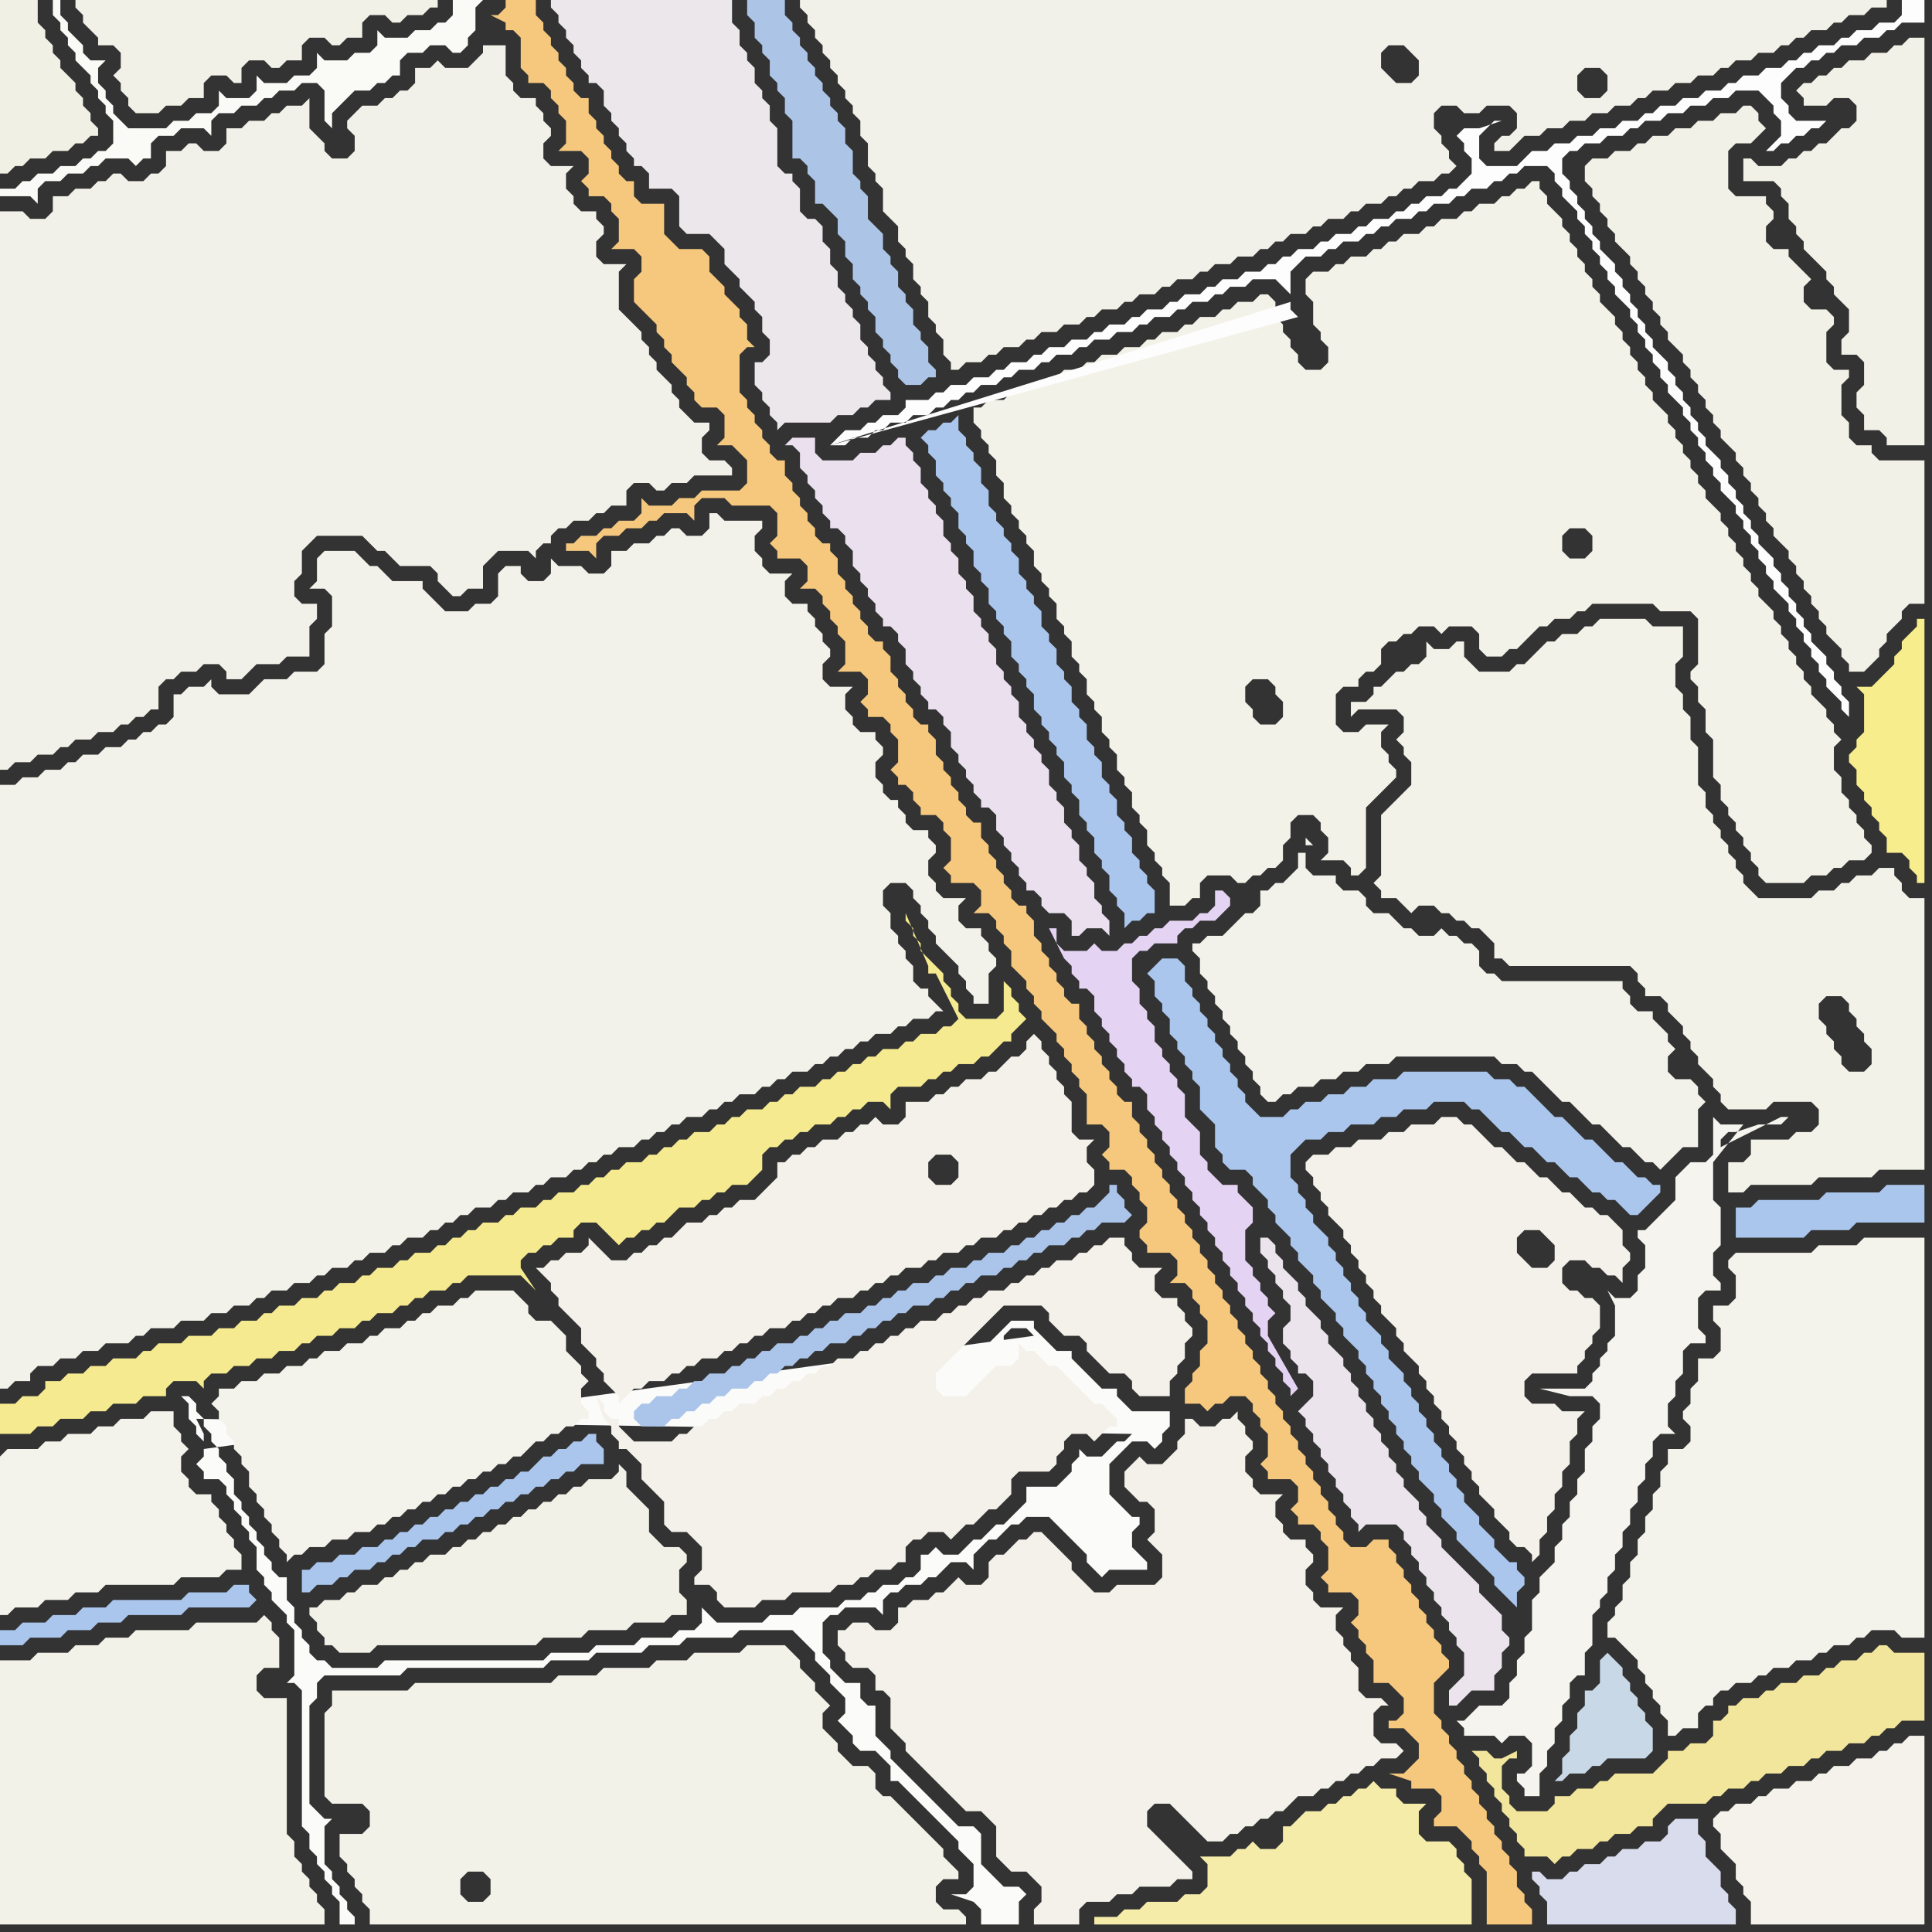 <svg width="256" height="256" xmlns="http://www.w3.org/2000/svg"><rect width="100%" height="100%" fill="#333333" stroke="none"/><script> 
var tempColor;
function hoverPath(evt){
obj = evt.target;
tempColor = obj.getAttribute("fill");
obj.setAttribute("fill","red");
//alert(tempColor);
//obj.setAttribute("stroke","red");}
function recoverPath(evt){
obj = evt.target;
obj.setAttribute("fill", tempColor);
//obj.setAttribute("stroke", tempColor);
}</script><path onmouseover="hoverPath(evt)" onmouseout="recoverPath(evt)" fill="rgb(243,242,233)" d="M  0,240l 0,15 43,0 0,-2 -1,-1 0,-1 -1,-1 0,-1 -1,-1 0,-1 -1,-1 0,-2 -1,-1 0,-18 -3,0 -1,-1 0,-2 1,-1 2,0 0,-4 -1,-1 0,-1 -1,-1 -1,1 -8,0 -1,1 -7,0 -1,1 -3,0 -1,1 -3,0 -1,1 -4,0 -1,1 -4,0Z"/>
<path onmouseover="hoverPath(evt)" onmouseout="recoverPath(evt)" fill="rgb(170,198,237)" d="M  2,216l -2,0 0,2 3,0 1,-1 4,0 1,-1 3,0 1,-1 3,0 1,-1 7,0 1,-1 8,0 1,-1 -1,-1 0,-1 -2,0 -1,1 -5,0 -1,1 -9,0 -1,1 -3,0 -1,1 -3,0 -1,1 -3,0 -1,1Z"/>
<path onmouseover="hoverPath(evt)" onmouseout="recoverPath(evt)" fill="rgb(251,251,249)" d="M  27,192l 0,1 -1,1 1,1 0,1 2,0 1,1 0,1 1,1 0,1 1,1 0,1 1,1 0,1 1,1 0,3 1,1 0,1 1,1 0,1 1,1 1,1 0,1 1,1 0,6 -1,1 1,0 1,1 0,18 1,1 0,2 1,1 0,1 1,1 0,1 1,1 0,1 1,1 0,3 2,0 0,-1 -1,-1 0,-1 -1,-1 0,-1 -1,-1 0,-1 -1,-1 0,-5 1,-1 -1,0 -1,-1 -1,-1 0,-13 1,-1 0,-2 1,-1 10,0 1,-1 18,0 1,-1 5,0 1,-1 6,0 1,-1 4,0 1,-1 6,0 1,-1 7,0 1,1 1,1 1,1 0,1 1,1 1,1 0,1 1,1 1,1 0,2 -1,1 1,1 0,0 1,1 0,1 1,1 2,0 1,1 1,1 0,2 1,0 1,1 1,1 1,1 1,1 1,1 1,1 1,1 1,1 0,1 2,2 0,3 -1,1 -2,0 3,1 0,0 1,1 0,2 5,0 0,-3 1,-1 -1,-1 -2,0 -1,-1 -1,-1 -1,-1 0,-4 -1,-1 -2,0 -1,-1 -1,-1 -1,-1 -1,-1 -1,-1 -1,-1 -1,-1 -1,-1 -1,-1 0,-1 -1,-1 -1,-1 0,-4 -1,0 -1,-1 0,-2 -2,0 -1,-1 -1,-1 0,-1 -1,-1 0,-4 1,-1 1,0 1,-1 4,0 1,1 0,-2 1,-1 1,0 1,-1 2,0 1,-1 1,0 1,-1 1,-1 2,0 1,1 0,-2 1,-1 1,-1 1,0 1,-1 1,-1 1,0 1,-1 3,0 1,1 1,1 1,1 1,1 1,1 0,1 1,1 1,1 1,-1 5,0 0,-1 -1,-1 0,0 -1,-1 0,-2 1,-1 0,-1 -1,0 -1,-1 -1,-1 -1,-1 0,-4 1,-1 1,-1 1,-1 2,0 1,1 1,-1 0,-1 1,-1 0,-2 -5,0 -1,-1 -1,-1 0,-1 -2,0 -1,-1 -1,-1 -1,-1 -1,-1 0,-1 -2,0 -1,-1 -1,-1 -1,-1 0,-1 -3,0 -1,1 0,0 -1,1 -1,1 -1,1 -1,1 -1,1 -1,1 -1,1 1,0 2,-2 1,-1 1,-1 2,0 0,-2 1,-1 2,0 1,1 -110,15 123,-2 -1,1 -1,0 -1,1 0,0 -1,1 -2,0 -1,-1 0,1 -1,1 0,1 -1,1 -1,1 -4,0 0,2 -2,2 -1,1 -1,0 -1,1 -1,1 -1,0 -1,1 -1,1 -2,0 -1,-1 -1,1 -1,0 0,2 -1,1 -1,0 -1,1 -2,0 -1,1 -1,0 -1,1 -2,0 -1,1 -5,0 -1,1 -3,0 -1,1 -6,0 -1,-1 -1,-1 0,2 -1,1 -2,0 -1,1 -4,0 -1,1 -5,0 -1,1 -5,0 -1,1 -21,0 -1,1 -6,0 -1,-1 -1,0 -1,-1 0,-1 -1,-1 0,-1 -1,-1 0,-2 -1,-1 0,-3 -1,0 -1,-1 0,-1 -1,-1 0,-1 -1,-1 0,-1 -1,-1 0,-1 -1,-1 0,-1 -1,-1 0,-2 -1,-1 0,-1 -1,-1 0,-1 -1,-1 0,-1 -1,-1 0,-1 -1,-1 0,-1 -1,-1 -1,0 1,1 0,2 1,1 0,1 1,1 0,-1 -1,-2 124,2 -123,2 123,-3 0,0 -123,3Z"/>
<path onmouseover="hoverPath(evt)" onmouseout="recoverPath(evt)" fill="rgb(244,243,235)" d="M  31,184l -2,0 0,1 -1,1 1,1 0,1 1,1 0,1 1,1 0,1 1,1 0,1 1,1 0,2 1,1 0,1 1,1 0,1 1,1 0,1 1,1 0,1 1,1 0,1 1,-1 1,0 1,-1 2,0 1,-1 2,0 1,-1 2,0 1,-1 1,0 1,-1 1,0 1,-1 1,0 1,-1 1,0 1,-1 1,0 1,-1 1,0 1,-1 1,0 1,-1 1,0 1,-1 1,0 1,-1 1,0 1,-1 1,-1 1,0 1,-1 1,0 1,-1 1,0 1,-1 1,0 0,-1 -1,-1 0,-2 1,-1 -1,-1 0,-1 -1,-1 -1,-1 0,-2 -1,-1 -1,-1 -2,0 -1,-1 0,-1 -1,-1 -1,-1 -5,0 -1,1 -1,0 -1,1 -2,0 -1,1 -1,0 -1,1 -1,0 -1,1 -2,0 -1,1 -1,0 -1,1 -2,0 -1,1 -2,0 -1,1 -1,0 -1,1 -2,0 -1,1 -2,0 -1,1 -2,0 -1,1Z"/>
<path onmouseover="hoverPath(evt)" onmouseout="recoverPath(evt)" fill="rgb(242,241,233)" d="M  33,89l 0,0 1,-1 3,0 1,-1 3,0 0,-4 1,-1 0,-2 -2,0 -1,-1 0,-2 1,-1 0,-3 1,-1 1,-1 6,0 1,1 1,1 1,0 1,1 1,1 4,0 1,1 0,1 1,1 1,1 1,0 1,-1 2,0 0,-3 2,-2 4,0 1,1 0,-1 1,-1 1,0 0,-1 1,-1 1,0 1,-1 2,0 1,-1 1,0 1,-1 2,0 0,-2 1,-1 2,0 1,1 1,0 1,-1 2,0 1,-1 5,0 0,-1 -1,-1 -2,0 -1,-1 0,-2 1,-1 0,-1 -2,0 -1,-1 -1,-1 0,-1 -1,-1 0,-1 -1,-1 -1,-1 0,-1 -1,-1 0,-1 -1,-1 0,-1 -1,-1 -1,-1 -1,-1 0,-5 1,-1 -3,0 -1,-1 0,-2 1,-1 0,-1 -1,-1 0,-1 -2,0 -1,-1 0,-1 -1,-1 0,-2 1,-1 -3,0 -1,-1 0,-2 1,-1 0,-1 -1,-1 0,-1 -1,-1 0,-1 -2,0 -1,-1 0,-1 -1,-1 0,-4 -3,0 0,1 -1,1 -1,1 -3,0 -1,-1 -1,1 -2,0 0,2 -1,1 -1,0 -1,1 -1,0 -1,1 -2,0 -2,2 0,1 1,1 0,2 -1,1 -2,0 -1,-1 0,-1 -1,-1 -1,-1 0,-4 -1,1 -2,0 -1,1 -1,0 -1,1 -2,0 -1,1 -2,0 0,2 -1,1 -2,0 -1,-1 -1,0 -1,1 -2,0 0,2 -1,1 -1,0 -1,1 -2,0 -1,-1 -1,0 -1,1 -1,0 -1,1 -2,0 -1,1 -2,0 0,2 -1,1 -2,0 -1,-1 -3,0 0,74 1,0 1,-1 2,0 1,-1 2,0 1,-1 1,0 1,-1 2,0 1,-1 2,0 1,-1 1,0 1,-1 1,0 1,-1 1,0 0,-3 1,-1 1,0 1,-1 2,0 1,-1 2,0 1,1 0,1 2,0 1,-1Z"/>
<path onmouseover="hoverPath(evt)" onmouseout="recoverPath(evt)" fill="rgb(170,198,237)" d="M  41,208l -1,0 0,3 1,0 1,-1 2,0 1,-1 1,0 1,-1 2,0 1,-1 1,0 1,-1 1,0 1,-1 1,0 1,-1 2,0 1,-1 1,0 1,-1 1,0 1,-1 1,0 1,-1 1,0 1,-1 1,0 1,-1 1,0 1,-1 1,0 1,-1 1,0 1,-1 1,0 1,-1 3,0 0,-2 -1,-1 0,-1 -1,0 -1,1 -1,0 -1,1 -1,0 -1,1 -1,0 -1,1 -1,1 -1,0 -1,1 -1,0 -1,1 -1,0 -1,1 -1,0 -1,1 -1,0 -1,1 -1,0 -1,1 -1,0 -1,1 -1,0 -1,1 -1,0 -1,1 -1,0 -1,1 -2,0 -1,1 -2,0 -1,1 -2,0 -1,1Z"/>
<path onmouseover="hoverPath(evt)" onmouseout="recoverPath(evt)" fill="rgb(243,241,233)" d="M  87,191l -3,0 -1,-1 -1,-1 0,-1 -1,0 -1,-1 0,-1 -1,-1 1,3 1,1 0,1 1,1 0,1 1,0 1,1 1,1 0,2 1,1 1,1 1,1 0,3 1,1 2,0 1,1 1,1 0,3 -1,1 0,1 2,0 1,1 0,1 1,1 4,0 1,-1 3,0 1,-1 5,0 1,-1 2,0 1,-1 1,0 1,-1 2,0 1,-1 1,0 0,-2 1,-1 1,0 1,-1 2,0 1,1 1,-1 1,-1 1,0 1,-1 1,-1 1,0 1,-1 1,-1 0,-2 1,-1 4,0 1,-1 0,-1 1,-1 0,-1 1,-1 2,0 1,1 2,-2 1,0 0,-1 -1,-1 0,0 -1,-1 -1,0 -1,-1 -1,-1 -1,-1 -1,-1 -1,-1 -1,0 -1,-1 -1,-1 -1,0 -1,-1 0,2 -1,1 -2,0 -1,1 -1,1 -1,1 -1,1 -3,0 -1,-1 0,-2 5,-5 1,-1 2,-2 1,-1 5,0 1,1 0,1 1,1 1,1 2,0 1,1 0,1 1,1 1,1 1,1 2,0 1,1 0,1 1,1 4,0 0,-2 1,-1 0,-1 1,-1 0,-2 1,-1 0,-1 -1,-1 0,-1 -1,-1 0,-1 -2,0 -1,-1 0,-2 1,-1 -3,0 -1,-1 0,-1 -1,-1 0,-1 -2,0 -1,1 -1,0 -1,1 -1,0 -1,1 -2,0 -1,1 -1,0 -1,1 -1,0 -1,1 -1,0 -1,1 -2,0 -1,1 -1,0 -1,1 -1,0 -1,1 -1,0 -1,1 -2,0 -1,1 -1,0 -1,1 -1,0 -1,1 -1,0 -1,1 -1,0 -1,1 -2,0 -1,1 -1,0 -1,1 -1,0 -1,1 -1,0 -1,1 -1,0 -1,1 -1,0 -1,1 -2,0 -1,1 -1,0 -1,1 -1,0 -1,1 -1,0 -1,1 -1,0 -1,1Z"/>
<path onmouseover="hoverPath(evt)" onmouseout="recoverPath(evt)" fill="rgb(243,242,233)" d="M  129,56l 0,0 1,1 0,1 1,1 0,1 1,1 0,2 1,1 0,2 1,1 0,1 1,1 0,1 1,1 0,1 1,1 0,2 1,1 0,1 1,1 0,1 1,1 0,2 1,1 0,1 1,1 0,2 1,1 0,1 1,1 0,2 1,1 0,1 1,1 0,2 1,1 0,1 1,1 0,2 1,1 0,1 1,1 0,2 1,1 0,1 1,1 0,2 1,1 0,1 1,1 0,1 1,1 0,3 2,0 1,-1 1,0 0,-2 1,-1 3,0 1,1 1,0 1,-1 1,0 1,-1 1,0 1,-1 0,-2 1,-1 0,-2 1,-1 2,0 1,1 0,1 1,1 0,2 -1,1 3,0 1,1 0,1 1,0 1,-1 0,-8 2,-2 1,-1 1,-1 0,-1 -1,-1 0,-1 -1,-1 0,-2 1,-1 -3,0 -1,1 -2,0 -1,-1 0,-4 1,-1 2,0 0,-1 1,-1 1,0 1,-1 0,-2 1,-1 1,0 1,-1 1,0 1,-1 2,0 1,1 1,-1 3,0 1,1 0,2 1,1 2,0 1,-1 1,0 2,-2 1,-1 1,0 1,-1 2,0 1,-1 1,0 1,-1 8,0 1,1 4,0 1,1 0,6 -1,1 0,1 1,1 0,2 1,1 0,3 1,1 0,5 1,1 0,2 1,1 0,1 1,1 0,1 1,1 0,1 1,1 0,1 1,1 0,1 1,1 5,0 1,-1 2,0 1,-1 1,0 1,-1 2,0 1,-1 0,-1 -1,-1 0,-1 -1,-1 0,-1 -1,-1 0,-1 -1,-1 0,-2 -1,-1 0,-3 1,-1 -1,-1 0,-1 -1,-1 0,-1 -1,-1 -1,-1 0,-1 -1,-1 0,-1 -1,-1 0,-1 -1,-1 0,-1 -1,-1 0,-1 -1,-1 0,-1 -1,-1 -1,-1 0,-1 -1,-1 0,-1 -1,-1 0,-1 -1,-1 0,-1 -1,-1 0,-1 -1,-1 0,-1 -1,-1 -1,-1 0,-1 -1,-1 0,-1 -1,-1 0,-1 -1,-1 0,-1 -1,-1 0,-1 -1,-1 0,-1 -1,-1 -1,-1 0,-1 -1,-1 0,-1 -1,-1 0,-1 -1,-1 0,-1 -1,-1 0,-1 -1,-1 0,-1 -1,-1 -1,-1 0,-1 -1,-1 0,-1 -1,-1 0,-1 -1,-1 0,-1 -1,-1 0,-1 -1,-1 0,-1 -1,-1 -1,-1 0,-1 -1,-1 0,-1 -1,0 -1,1 -1,0 -1,1 -1,0 -1,1 -2,0 -1,1 -1,0 -1,1 -2,0 -1,1 -1,0 -1,1 -2,0 -1,1 -1,0 -1,1 -1,0 -1,1 -2,0 -1,1 -1,0 -1,1 -2,0 -1,1 0,2 1,1 0,3 1,1 0,1 1,1 0,2 -1,1 -2,0 -1,-1 0,-1 -1,-1 0,-1 -1,-1 0,-1 -1,-1 0,-2 -1,-1 -1,0 -1,1 -2,0 -1,1 -1,0 -1,1 -2,0 -1,1 -1,0 -1,1 -2,0 -1,1 -1,0 -1,1 -2,0 -1,1 -2,0 -1,1 -1,0 -1,1 -2,0 -1,1 -1,0 -1,1 -2,0 -1,1 -1,0 -1,1 -2,0 -1,1 -1,0 0,2 46,51 0,0 -46,-51 46,50 0,-1 -1,-1 0,0 1,2 -46,-50 44,48 -1,0 -1,1 2,-1 -44,-48 42,50 0,0 -42,-50 81,18 -2,0 -1,-1 0,-2 1,-1 2,0 1,1 0,2 -1,1 -81,-18 38,40 -1,-1 0,-1 -1,-1 0,-2 1,-1 2,0 1,1 0,1 1,1 0,2 -1,1 -2,0 -38,-40Z"/>
<path onmouseover="hoverPath(evt)" onmouseout="recoverPath(evt)" fill="rgb(216,220,236)" d="M  209,248l -1,0 -1,1 -2,0 -1,-1 -1,0 0,1 1,1 0,1 1,1 0,3 25,0 0,-2 -1,-1 0,-1 -1,-1 0,-2 -1,-1 -1,-1 0,-2 -1,-1 0,-2 -3,0 -1,1 0,1 -1,1 -2,0 -1,1 -2,0 -1,1 -1,0 -1,1 -2,0 -1,1Z"/>
<path onmouseover="hoverPath(evt)" onmouseout="recoverPath(evt)" fill="rgb(171,198,236)" d="M  231,160l -1,0 0,4 9,0 1,-1 5,0 1,-1 9,0 0,-5 -5,0 -1,1 -7,0 -1,1 -8,0 -1,1Z"/>
<path onmouseover="hoverPath(evt)" onmouseout="recoverPath(evt)" fill="rgb(244,243,235)" d="M  0,193l 0,21 1,0 1,-1 3,0 1,-1 3,0 1,-1 3,0 1,-1 9,0 1,-1 5,0 1,-1 2,0 0,-2 -1,-1 0,-1 -1,-1 0,-1 -1,-1 0,-1 -1,-1 0,-1 -2,0 -1,-1 0,-1 -1,-1 0,-2 1,-1 -1,-1 0,-1 -1,-1 0,-2 -3,0 -1,1 -3,0 -1,1 -2,0 -1,1 -3,0 -1,1 -2,0 -1,1 -4,0 -1,1Z"/>
<path onmouseover="hoverPath(evt)" onmouseout="recoverPath(evt)" fill="rgb(236,231,234)" d="M  79,0l -6,0 0,1 1,1 0,1 1,1 0,1 1,1 0,1 1,1 0,1 1,1 0,1 1,0 1,1 0,2 1,1 0,1 1,1 0,1 1,1 0,1 1,1 0,1 1,0 1,1 0,2 3,0 1,1 0,4 1,1 3,0 1,1 1,1 0,2 1,1 1,1 0,1 1,1 1,1 0,1 1,1 0,2 1,1 0,2 -1,1 -1,0 0,3 1,1 0,1 1,1 0,1 1,1 0,1 1,-1 6,0 1,-1 2,0 1,-1 1,0 1,-1 2,0 0,-1 -1,-1 0,-1 -1,-1 0,-1 -1,-1 0,-1 -1,-1 0,-2 -1,-1 0,-1 -1,-1 0,-1 -1,-1 0,-2 -1,-1 0,-2 -1,-1 0,-2 -1,-1 -1,0 -1,-1 0,-3 -1,-1 0,-1 -1,0 -1,-1 0,-5 -1,-1 0,-2 -1,-1 0,-1 -1,-1 0,-2 -1,-1 0,-1 -1,-1 0,-2 -1,-1 0,-3Z"/>
<path onmouseover="hoverPath(evt)" onmouseout="recoverPath(evt)" fill="rgb(243,241,233)" d="M  112,216l -1,0 0,2 1,1 0,1 1,1 2,0 1,1 0,2 1,0 1,1 0,4 1,1 1,1 0,1 1,1 1,1 1,1 1,1 1,1 1,1 1,1 1,1 2,0 1,1 1,1 0,4 1,1 1,1 2,0 1,1 1,1 0,2 -1,1 0,2 6,0 0,-2 1,-1 3,0 1,-1 2,0 1,-1 4,0 1,-1 2,0 0,-1 -1,-1 0,0 -1,-1 -1,-1 -1,-1 -1,-1 -1,-1 0,-2 1,-1 2,0 1,1 1,1 1,1 1,1 1,1 2,0 1,-1 1,0 1,-1 1,0 1,-1 1,0 1,-1 1,0 2,-2 2,0 1,-1 1,0 1,-1 1,0 1,-1 1,0 1,-1 1,0 1,-1 2,0 1,-1 -1,-1 -2,0 -1,-1 0,-3 1,-1 1,0 -1,-1 -2,0 -1,-1 0,-3 -1,-1 0,-1 -1,-1 0,-1 -1,-1 0,-2 1,-1 -3,0 -1,-1 0,-1 -1,-1 0,-2 1,-1 0,-1 -1,-1 0,-1 -2,0 -1,-1 0,-1 -1,-1 0,-2 1,-1 -3,0 -1,-1 0,-1 -1,-1 0,-2 1,-1 0,-1 -1,-1 0,-1 -1,-1 0,-1 -1,1 -1,0 -1,1 -2,0 -1,-1 -1,0 0,2 -1,1 0,1 -1,1 -1,1 -2,0 -1,-1 -1,1 0,0 -1,1 0,2 1,1 0,0 1,1 1,0 1,1 0,3 -1,1 1,1 0,0 1,1 0,3 -1,1 -5,0 -1,1 -2,0 -1,-1 -1,-1 -1,-1 0,-1 -1,-1 -1,-1 -1,-1 -1,-1 -1,0 -1,1 -1,0 -1,1 -1,1 -1,0 -1,1 0,2 -1,1 -2,0 -1,-1 -1,1 -1,1 -1,0 -1,1 -2,0 -1,1 -1,0 0,2 -1,1 -2,0 -1,-1 -2,0 -1,1Z"/>
<path onmouseover="hoverPath(evt)" onmouseout="recoverPath(evt)" fill="rgb(170,198,237)" d="M  152,129l 0,0 1,1 0,2 1,1 0,1 1,1 0,2 1,1 0,1 1,1 0,1 1,1 0,1 1,1 0,3 1,1 1,1 0,3 1,1 0,1 1,1 2,0 1,1 0,1 1,1 1,1 0,1 1,1 0,1 1,1 1,1 0,1 1,1 0,1 1,1 1,1 0,1 1,1 0,1 1,1 1,1 0,1 1,1 0,1 1,1 1,1 0,1 1,1 0,1 1,1 0,1 1,1 0,1 1,1 0,1 1,1 0,1 1,1 0,1 1,1 0,1 1,1 0,1 1,1 1,1 0,1 1,1 0,1 1,1 1,1 0,1 1,1 1,1 1,1 1,1 1,1 0,1 1,1 1,1 1,1 0,-2 1,-1 0,-1 -1,-1 0,-1 -1,0 -1,-1 -1,-1 0,-1 -1,-1 -1,-1 0,-1 -1,-1 -1,-1 0,-1 -1,-1 0,-1 -1,-1 0,-1 -1,-1 0,-1 -1,-1 0,-1 -1,-1 0,-1 -1,-1 0,-1 -1,-1 0,-1 -1,-1 0,-1 -1,-1 -1,-1 0,-1 -1,-1 0,-1 -1,-1 -1,-1 0,-1 -1,-1 0,-1 -1,-1 0,-1 -1,-1 0,-1 -1,-1 0,-1 -1,-1 0,-1 -1,-1 -1,-1 0,-1 -1,-1 0,-1 -1,-1 0,-1 -1,-1 0,-3 1,-1 1,-1 2,0 1,-1 2,0 1,-1 3,0 1,-1 2,0 1,-1 3,0 1,-1 4,0 1,1 1,0 1,1 1,1 1,1 1,0 1,1 1,1 1,0 1,1 1,1 1,0 2,2 1,0 1,1 1,1 1,0 1,1 1,0 1,1 1,1 1,0 2,-2 1,-1 0,-1 -1,0 -1,-1 -1,0 -1,-1 -1,-1 -1,0 -1,-1 -1,-1 -1,-1 -1,0 -1,-1 -1,-1 -1,-1 -1,0 -1,-1 -1,-1 -1,-1 -1,-1 -1,0 -1,-1 -2,0 -1,-1 -11,0 -1,1 -3,0 -1,1 -2,0 -1,1 -2,0 -1,1 -2,0 -1,1 -1,0 -1,1 -3,0 -1,-1 -1,-1 0,-1 -1,-1 0,-1 -1,-1 0,-1 -1,-1 0,-1 -1,-1 0,-1 -1,-1 0,-1 -1,-1 0,-1 -1,-1 0,-1 -1,-1 0,-2 -1,-1 -2,0 -1,1 -1,1Z"/>
<path onmouseover="hoverPath(evt)" onmouseout="recoverPath(evt)" fill="rgb(245,234,143)" d="M  1,186l -1,0 0,4 4,0 1,-1 2,0 1,-1 3,0 1,-1 2,0 1,-1 3,0 1,-1 3,0 0,-1 1,-1 3,0 1,1 0,-1 1,-1 2,0 1,-1 2,0 1,-1 2,0 1,-1 2,0 1,-1 1,0 1,-1 2,0 1,-1 2,0 1,-1 1,0 1,-1 2,0 1,-1 1,0 1,-1 1,0 1,-1 2,0 1,-1 1,0 1,-1 7,0 1,1 1,1 -2,-3 0,-1 1,-1 1,0 1,-1 1,0 1,-1 2,0 0,-1 1,-1 2,0 1,1 1,1 1,1 1,-1 1,0 1,-1 1,0 1,-1 1,0 1,-1 1,-1 2,0 1,-1 1,0 1,-1 1,0 1,-1 2,0 1,-1 1,-1 0,-2 1,-1 1,0 1,-1 1,0 1,-1 1,0 1,-1 2,0 1,-1 1,0 1,-1 1,0 1,-1 2,0 1,1 0,-2 1,-1 3,0 1,-1 1,0 1,-1 1,0 1,-1 2,0 1,-1 1,0 1,-1 1,-1 1,0 0,-1 1,-1 1,-1 -1,-1 0,-1 -1,-1 0,-1 -1,-1 0,4 -1,1 -4,0 -1,-1 0,-1 -1,-1 0,-1 -1,-1 0,-1 -1,-1 -1,-1 -1,-1 0,-1 -1,-1 0,-1 -1,-1 0,-1 3,7 0,1 1,0 1,2 2,4 0,0 -1,1 -1,0 -1,1 -2,0 -1,1 -1,0 -1,1 -2,0 -1,1 -1,0 -1,1 -1,0 -1,1 -1,0 -1,1 -1,0 -1,1 -2,0 -1,1 -1,0 -1,1 -1,0 -1,1 -2,0 -1,1 -1,0 -1,1 -1,0 -1,1 -2,0 -1,1 -1,0 -1,1 -1,0 -1,1 -1,0 -1,1 -2,0 -1,1 -1,0 -1,1 -1,0 -1,1 -1,0 -1,1 -2,0 -1,1 -1,0 -1,1 -2,0 -1,1 -1,0 -1,1 -2,0 -1,1 -1,0 -1,1 -1,0 -1,1 -1,0 -1,1 -2,0 -1,1 -1,0 -1,1 -2,0 -1,1 -1,0 -1,1 -2,0 -1,1 -1,0 -1,1 -2,0 -1,1 -2,0 -1,1 -1,0 -1,1 -2,0 -1,1 -2,0 -1,1 -3,0 -1,1 -3,0 -1,1 -1,0 -1,1 -3,0 -1,1 -2,0 -1,1 -2,0 -1,1 -2,0 0,1 -1,1 -2,0 -1,1Z"/>
<path onmouseover="hoverPath(evt)" onmouseout="recoverPath(evt)" fill="rgb(243,242,233)" d="M  44,226l 0,0 -1,1 0,11 1,1 4,0 1,1 0,2 -1,1 -3,0 0,3 1,1 0,1 1,1 0,1 1,1 0,1 1,1 0,2 79,0 0,-1 -1,-1 -2,0 -1,-1 0,-2 1,-1 2,0 0,-1 -1,-1 -1,-1 0,-1 -1,-1 -1,-1 -1,-1 -1,-1 -1,-1 -1,-1 -1,-1 -1,0 -1,-1 0,-2 -1,-1 -2,0 -1,-1 -1,-1 0,-1 -1,-1 -1,-1 0,-2 1,-1 -1,-1 0,0 -1,-1 0,-1 -1,-1 -1,-1 0,-1 -1,-1 -1,-1 -5,0 -1,1 -6,0 -1,1 -4,0 -1,1 -6,0 -1,1 -5,0 -1,1 -18,0 -1,1 -10,0 0,2 20,26 -2,0 -1,-1 0,-2 1,-1 2,0 1,1 0,2 -1,1 -20,-26Z"/>
<path onmouseover="hoverPath(evt)" onmouseout="recoverPath(evt)" fill="rgb(242,241,231)" d="M  55,2l 1,0 1,-1 1,0 0,-1 -48,0 0,1 1,1 0,1 1,1 1,1 0,1 2,0 1,1 0,2 -1,1 1,1 0,1 1,1 0,1 1,1 3,0 1,-1 2,0 1,-1 2,0 0,-2 1,-1 2,0 1,1 1,0 0,-2 1,-1 2,0 1,1 1,0 1,-1 2,0 0,-2 1,-1 2,0 1,1 1,0 1,-1 2,0 0,-2 1,-1 2,0 1,1 1,0 1,-1Z"/>
<path onmouseover="hoverPath(evt)" onmouseout="recoverPath(evt)" fill="rgb(242,241,233)" d="M  115,19l 0,3 1,1 0,1 1,1 0,3 1,1 1,1 0,2 1,1 0,1 1,1 0,2 1,1 0,1 1,1 0,2 1,1 0,1 1,1 0,2 1,1 0,1 1,0 1,-1 2,0 1,-1 1,0 1,-1 2,0 1,-1 1,0 1,-1 2,0 1,-1 2,0 1,-1 1,0 1,-1 2,0 1,-1 1,0 1,-1 2,0 1,-1 1,0 1,-1 2,0 1,-1 1,0 1,-1 2,0 1,-1 2,0 1,-1 1,0 1,-1 1,0 1,-1 2,0 1,-1 1,0 1,-1 2,0 1,-1 1,0 1,-1 2,0 1,-1 1,0 1,-1 1,0 1,-1 2,0 1,-1 1,0 1,-1 -1,-1 0,-1 -1,-1 0,-1 -1,-1 0,-2 1,-1 2,0 1,1 2,0 1,-1 3,0 1,1 0,2 -1,1 -1,0 -1,1 0,1 2,0 1,-1 1,-1 2,0 1,-1 2,0 1,-1 2,0 1,-1 2,0 1,-1 2,0 1,-1 1,0 1,-1 2,0 1,-1 2,0 1,-1 2,0 1,-1 1,0 1,-1 2,0 1,-1 2,0 1,-1 1,0 1,-1 1,0 1,-1 2,0 1,-1 1,0 1,-1 2,0 1,-1 2,0 0,-1 -144,0 0,1 1,1 0,1 1,1 0,1 1,1 0,1 1,1 0,1 1,1 0,1 1,1 0,1 1,1 0,1 1,1 0,2 1,1 98,-7 -1,1 -2,0 -1,-1 0,-2 1,-1 2,0 1,1 0,2 -98,7 73,-9 -1,1 -2,0 -1,-1 -1,-1 0,-2 1,-1 2,0 1,1 1,1 0,2 -73,9Z"/>
<path onmouseover="hoverPath(evt)" onmouseout="recoverPath(evt)" fill="rgb(170,198,237)" d="M  122,58l 0,0 1,1 0,1 1,1 0,2 1,1 0,1 1,1 0,1 1,1 0,2 1,1 0,1 1,1 0,2 1,1 0,1 1,1 0,2 1,1 0,1 1,1 0,1 1,1 0,2 1,1 0,1 1,1 0,1 1,1 0,2 1,1 0,1 1,1 0,1 1,1 0,1 1,1 0,2 1,1 0,1 1,1 0,2 1,1 0,1 1,1 0,2 1,1 0,1 1,1 0,2 1,1 0,1 1,1 0,2 1,-1 1,0 1,-1 1,0 0,-3 -1,-1 0,-1 -1,-1 0,-1 -1,-1 0,-2 -1,-1 0,-1 -1,-1 0,-2 -1,-1 0,-1 -1,-1 0,-2 -1,-1 0,-1 -1,-1 0,-2 -1,-1 0,-1 -1,-1 0,-2 -1,-1 0,-1 -1,-1 0,-2 -1,-1 0,-1 -1,-1 0,-2 -1,-1 0,-1 -1,-1 0,-1 -1,-1 0,-2 -1,-1 0,-1 -1,-1 0,-1 -1,-1 0,-1 -1,-1 0,-2 -1,-1 0,-2 -1,-1 0,-1 -1,-1 0,-1 -1,-1 0,-2 -1,1 -1,0 -1,1 -1,0 -1,1Z"/>
<path onmouseover="hoverPath(evt)" onmouseout="recoverPath(evt)" fill="rgb(243,241,233)" d="M  173,154l 0,1 1,1 0,1 1,1 0,1 1,1 0,1 1,1 1,1 0,1 1,1 0,1 1,1 0,1 1,1 0,1 1,1 0,1 1,1 0,1 1,1 1,1 0,1 1,1 0,1 1,1 1,1 0,1 1,1 0,1 1,1 0,1 1,1 0,1 1,1 0,1 1,1 0,1 1,1 0,1 1,1 0,1 1,1 0,1 1,1 1,1 0,1 1,1 1,1 0,1 1,1 1,0 1,1 0,1 1,-1 0,-2 1,-1 0,-2 1,-1 0,-2 1,-1 0,-2 1,-1 0,-3 1,-1 0,-2 1,-1 -3,0 -1,-1 -3,0 -1,-1 0,-2 1,-1 6,0 0,-1 1,-1 0,-1 1,-1 0,-1 1,-1 0,-3 -1,-1 -1,0 -1,-1 -1,0 -1,-1 0,-2 1,-1 2,0 1,1 1,0 1,1 1,0 1,1 0,-2 1,-1 0,-1 -1,-1 0,-2 -1,-1 -1,-1 -1,0 -1,-1 -1,0 -1,-1 -1,-1 -1,0 -1,-1 -1,-1 -1,0 -1,-1 -1,-1 -1,0 -1,-1 -1,-1 -1,0 -1,-1 -1,-1 -1,-1 -1,0 -1,-1 -2,0 -1,1 -3,0 -1,1 -2,0 -1,1 -3,0 -1,1 -2,0 -1,1 -2,0 -1,1 33,13 -1,1 -2,0 -1,-1 -1,-1 0,-2 1,-1 2,0 1,1 1,1 0,2 -33,-13Z"/>
<path onmouseover="hoverPath(evt)" onmouseout="recoverPath(evt)" fill="rgb(241,240,228)" d="M  11,19l 0,0 1,-1 1,0 0,-1 -1,-1 0,-1 -1,-1 0,-1 -1,-1 0,-1 -1,-1 -1,-1 0,-1 -1,-1 0,-1 -1,-1 0,-1 -1,-1 0,-3 -5,0 0,23 1,0 1,-1 1,0 1,-1 2,0 1,-1 2,0 1,-1Z"/>
<path onmouseover="hoverPath(evt)" onmouseout="recoverPath(evt)" fill="rgb(171,197,234)" d="M  84,187l 0,1 1,1 3,0 1,-1 1,0 1,-1 1,0 1,-1 1,0 1,-1 1,0 1,-1 2,0 1,-1 1,0 1,-1 1,0 1,-1 1,0 1,-1 1,0 1,-1 1,0 1,-1 2,0 1,-1 1,0 1,-1 1,0 1,-1 1,0 1,-1 1,0 1,-1 2,0 1,-1 1,0 1,-1 1,0 1,-1 1,0 1,-1 2,0 1,-1 1,0 1,-1 1,0 1,-1 1,0 1,-1 2,0 1,-1 1,0 1,-1 1,0 1,-1 3,0 1,-1 -1,-1 0,-1 -1,-1 0,-1 -1,0 0,1 -1,1 -1,1 -1,0 -1,1 -1,0 -1,1 -1,0 -1,1 -1,0 -1,1 -1,0 -1,1 -1,0 -1,1 -2,0 -1,1 -1,0 -1,1 -2,0 -1,1 -1,0 -1,1 -2,0 -1,1 -1,0 -1,1 -1,0 -1,1 -1,0 -1,1 -2,0 -1,1 -1,0 -1,1 -1,0 -1,1 -1,0 -1,1 -2,0 -1,1 -1,0 -1,1 -1,0 -1,1 -1,0 -1,1 -2,0 -1,1 -1,0 -1,1 -1,0 -1,1 -2,0 -1,1 -1,0 -1,1Z"/>
<path onmouseover="hoverPath(evt)" onmouseout="recoverPath(evt)" fill="rgb(245,200,125)" d="M  92,52l 0,1 1,1 2,0 1,1 0,3 -1,1 2,0 1,1 1,1 0,3 -1,1 -5,0 -1,1 -2,0 -1,1 -3,0 -1,-1 0,2 -1,1 -2,0 -1,1 -1,0 -1,1 -2,0 -1,1 -1,0 0,1 3,0 1,1 0,-2 1,-1 2,0 1,-1 2,0 1,-1 1,0 1,-1 3,0 1,1 0,-2 1,-1 3,0 1,1 5,0 1,1 0,3 -1,1 1,1 0,1 3,0 1,1 0,2 -1,1 2,0 1,1 0,1 1,1 0,1 1,1 0,1 1,1 0,3 -1,1 3,0 1,1 0,2 -1,1 1,1 0,1 2,0 1,1 0,1 1,1 0,3 -1,1 1,1 0,1 1,0 1,1 0,1 1,1 0,1 2,0 1,1 0,1 1,1 0,3 -1,1 1,1 0,1 3,0 1,1 0,2 -1,1 2,0 1,1 0,1 1,1 0,1 1,1 0,2 1,1 1,1 0,1 1,1 0,1 1,1 0,1 1,1 1,1 0,1 1,1 0,1 1,1 0,1 1,1 0,1 1,1 0,4 2,0 1,1 0,2 -1,1 1,1 0,1 2,0 1,1 0,1 1,1 0,1 1,1 0,2 -1,1 0,1 1,1 0,1 3,0 1,1 0,2 -1,1 2,0 1,1 0,1 1,1 0,1 1,1 0,3 -1,1 0,2 -1,1 0,1 -1,1 0,2 2,0 1,1 1,-1 1,0 1,-1 2,0 1,1 0,1 1,1 0,1 1,1 0,3 -1,1 1,1 0,1 3,0 1,1 0,2 -1,1 1,1 0,1 2,0 1,1 0,1 1,1 0,3 -1,1 1,1 0,1 3,0 1,1 0,2 -1,1 1,1 0,1 1,1 0,1 1,1 0,3 2,0 1,1 1,1 0,2 -1,1 -1,0 0,1 2,0 1,1 1,1 0,2 -1,1 -1,1 -2,0 3,1 0,1 3,0 1,1 0,2 -1,1 0,1 3,0 1,1 1,1 0,1 1,1 0,1 1,1 0,7 6,0 0,-2 -1,-1 0,-1 -1,-1 0,-2 -1,-1 0,-1 -1,-1 0,-1 -1,-1 0,-1 -1,-1 0,-1 -1,-1 0,-1 -1,-1 0,-1 -1,-1 0,-1 -1,-1 0,-1 -1,-1 0,-1 -1,-1 0,-1 -1,-1 0,-4 1,-1 1,-1 0,-1 -1,-1 0,-1 -1,-1 0,-1 -1,-1 0,-1 -1,-1 0,-1 -1,-1 0,-1 -1,-1 0,-1 -1,-1 0,-1 -1,-1 0,-1 -2,0 -1,1 -2,0 -1,-1 0,-1 -1,-1 0,-1 -1,-1 0,-1 -1,-1 0,-1 -1,-1 0,-1 -1,-1 0,-1 -1,-1 0,-1 -1,-1 0,-1 -1,-1 0,-1 -1,-1 0,-1 -1,-1 0,-1 -1,-1 0,-1 -1,-1 0,-1 -1,-1 0,-1 -1,-1 0,-1 -1,-1 0,-1 -1,-1 0,-1 -1,-1 0,-1 -1,-1 0,-1 -1,-1 0,-1 -1,-1 0,-1 -1,-1 0,-1 -1,-1 0,-1 -1,-1 0,-1 -1,-1 0,-1 -1,-1 0,-1 -1,-1 0,-1 -1,-1 0,-1 -1,-1 0,-2 -1,0 -1,-1 0,-1 -1,-1 0,-1 -1,-1 0,-1 -1,-1 0,-1 -1,-1 0,-1 -1,-1 0,-2 -1,0 -1,-1 0,-1 -1,-1 0,-1 -1,-1 0,-1 -1,-1 0,-1 -1,-1 0,-2 -1,-1 0,-1 -1,0 -1,-1 0,-1 -1,-1 0,-1 -1,-1 0,-1 -1,-1 0,-1 -1,-1 0,-2 -1,0 -1,-1 0,-1 -1,-1 0,-1 -1,-1 0,-1 -1,-1 0,-1 -1,-1 0,-2 -1,-1 0,-1 -1,0 -1,-1 0,-1 -1,-1 0,-1 -1,-1 0,-1 -1,-1 0,-2 -1,-1 0,-1 -1,0 -1,-1 0,-1 -1,-1 0,-1 -1,-1 0,-1 -1,-1 0,-1 -1,-1 0,-2 -1,-1 0,-1 -1,0 -1,-1 0,-1 -1,-1 0,-1 -1,-1 0,-1 -1,-1 0,-1 -1,-1 0,-2 -1,0 -1,-1 0,-1 -1,-1 0,-1 -1,-1 0,-1 -1,-1 0,-1 -1,-1 0,-5 1,-1 1,0 -1,-1 0,-2 -1,-1 0,-1 -1,-1 -1,-1 0,-1 -1,-1 -1,-1 0,-2 -1,-1 -3,0 -1,-1 -1,-1 0,-4 -3,0 -1,-1 0,-2 -1,0 -1,-1 0,-1 -1,-1 0,-1 -1,-1 0,-1 -1,-1 0,-1 -1,-1 0,-2 -1,0 -1,-1 0,-1 -1,-1 0,-1 -1,-1 0,-1 -1,-1 0,-1 -1,-1 0,-1 -1,-1 0,-2 -4,0 0,1 -1,1 -1,0 2,1 0,1 1,0 1,1 0,4 1,1 0,1 2,0 1,1 0,1 1,1 0,1 1,1 0,3 -1,1 3,0 1,1 0,2 -1,1 1,1 0,1 2,0 1,1 0,1 1,1 0,3 -1,1 3,0 1,1 0,2 -1,1 0,3 1,1 0,0 1,1 1,1 0,1 1,1 0,1 1,1 0,1 1,1 1,1 0,1 1,1Z"/>
<path onmouseover="hoverPath(evt)" onmouseout="recoverPath(evt)" fill="rgb(253,253,253)" d="M  110,59l 2,0 1,-1 2,0 1,-1 1,0 1,-1 2,0 1,-1 2,0 1,-1 1,0 1,-1 1,0 1,-1 1,0 1,-1 2,0 1,-1 1,0 1,-1 2,0 1,-1 1,0 1,-1 2,0 1,-1 1,0 1,-1 2,0 1,-1 2,0 1,-1 1,0 1,-1 2,0 1,-1 1,0 1,-1 2,0 1,-1 1,0 1,-1 2,0 1,-1 3,0 1,1 1,1 0,-3 1,-1 1,-1 2,0 1,-1 1,0 1,-1 2,0 1,-1 1,0 1,-1 1,0 1,-1 2,0 1,-1 1,0 1,-1 2,0 1,-1 1,0 1,-1 2,0 1,-1 1,0 1,-1 1,0 1,-1 3,0 1,1 0,1 1,1 0,1 1,1 1,1 0,1 1,1 0,1 1,1 0,1 1,1 0,1 1,1 0,1 1,1 0,1 1,1 1,1 0,1 1,1 0,1 1,1 0,1 1,1 0,1 1,1 0,1 1,1 0,1 1,1 1,1 0,1 1,1 0,1 1,1 0,1 1,1 0,1 1,1 0,1 1,1 0,1 1,1 1,1 0,1 1,1 0,1 1,1 0,1 1,1 0,1 1,1 0,1 1,1 0,1 2,2 0,1 1,1 0,1 1,1 0,1 1,1 0,1 1,1 0,1 1,1 0,1 1,1 1,1 0,1 1,1 0,-2 -1,-1 0,-1 -1,-1 0,-1 -1,-1 0,-1 -1,-1 -1,-1 0,-1 -1,-1 0,-1 -1,-1 0,-1 -1,-1 0,-1 -1,-1 0,-1 -1,-1 0,-1 -1,-1 -1,-1 0,-1 -1,-1 0,-1 -1,-1 0,-1 -1,-1 0,-1 -1,-1 0,-1 -1,-1 0,-1 -1,-1 -1,-1 0,-1 -1,-1 0,-1 -1,-1 0,-1 -1,-1 0,-1 -1,-1 0,-1 -1,-1 0,-1 -1,-1 -1,-1 0,-1 -1,-1 0,-1 -1,-1 0,-1 -1,-1 0,-1 -1,-1 0,-1 -1,-1 0,-1 -1,-1 -1,-1 0,-1 -1,-1 0,-1 -1,-1 0,-1 -1,-1 0,-1 -1,-1 0,-1 -1,-1 0,-2 1,-1 1,0 1,-1 2,0 1,-1 2,0 1,-1 1,0 1,-1 2,0 1,-1 2,0 1,-1 2,0 1,-1 2,0 1,-1 3,0 1,1 1,1 0,1 1,1 0,2 -1,1 -1,1 1,0 1,-1 1,0 1,-1 1,0 1,-1 1,0 1,-1 -4,0 -1,-1 0,-1 -1,-1 0,-2 1,-1 1,-1 1,0 1,-1 1,0 1,-1 1,0 1,-1 2,0 1,-1 2,0 1,-1 1,0 1,-1 3,0 0,-3 -3,0 0,2 -1,1 -2,0 -1,1 -2,0 -1,1 -1,0 -1,1 -2,0 -1,1 -1,0 -1,1 -1,0 -1,1 -2,0 -1,1 -2,0 -1,1 -1,0 -1,1 -2,0 -1,1 -2,0 -1,1 -2,0 -1,1 -1,0 -1,1 -2,0 -1,1 -2,0 -1,1 -2,0 -1,1 -2,0 -1,1 -2,0 -1,1 -1,1 -4,0 -1,-1 0,-3 1,-1 1,-1 1,0 -3,1 -2,0 -1,1 0,0 1,1 0,1 1,1 0,2 -1,1 -1,1 -1,0 -1,1 -2,0 -1,1 -1,0 -1,1 -1,0 -1,1 -2,0 -1,1 -1,0 -1,1 -2,0 -1,1 -1,0 -1,1 -2,0 -1,1 -1,0 -1,1 -1,0 -1,1 -2,0 -1,1 -2,0 -1,1 -1,0 -1,1 -2,0 -1,1 -1,0 -1,1 -2,0 -1,1 -1,0 -1,1 -2,0 -1,1 -1,0 -1,1 -2,0 -1,1 -2,0 -1,1 -1,0 -1,1 -2,0 -1,1 -1,0 -1,1 -2,0 -1,1 -2,0 -1,1 -1,0 -1,1 -3,0 0,1 -1,1 -2,0 -1,1 -1,0 -1,1 -2,0 -1,1 -1,1 61,-19 0,1 1,1Z"/>
<path onmouseover="hoverPath(evt)" onmouseout="recoverPath(evt)" fill="rgb(243,242,233)" d="M  187,104l -3,3 -1,1 0,8 -1,1 1,1 0,1 2,0 1,1 1,1 1,-1 2,0 1,1 1,0 1,1 1,0 1,1 1,0 1,1 1,1 0,2 1,0 1,1 16,0 1,1 0,1 1,1 0,1 2,0 1,1 0,1 1,1 1,1 0,1 1,1 0,1 1,1 0,1 1,1 1,1 0,1 1,1 0,1 1,1 5,0 1,-1 5,0 1,1 0,2 -1,1 -2,0 -1,1 -5,0 0,2 -1,1 -2,0 0,4 2,0 1,-1 8,0 1,-1 7,0 1,-1 6,0 0,-36 -2,0 -1,-1 0,-1 -1,-1 0,-1 -2,0 -1,1 -2,0 -1,1 -1,0 -1,1 -2,0 -1,1 -7,0 -1,-1 -1,-1 0,-1 -1,-1 0,-1 -1,-1 0,-1 -1,-1 0,-1 -1,-1 0,-1 -1,-1 0,-2 -1,-1 0,-5 -1,-1 0,-3 -1,-1 0,-2 -1,-1 0,-3 1,-1 0,-4 -4,0 -1,-1 -6,0 -1,1 -1,0 -1,1 -2,0 -1,1 -1,0 -1,1 -1,1 -1,1 -1,0 -1,1 -4,0 -1,-1 -1,-1 0,-2 -1,0 -1,1 -2,0 -1,-1 0,2 -1,1 -1,0 -1,1 -1,0 -1,1 -1,1 -1,0 0,1 -1,1 -2,0 0,2 1,-1 5,0 1,1 0,2 -1,1 1,1 0,1 1,1 0,3 58,38 -1,-1 0,-1 -1,-1 0,-1 -1,-1 0,-1 -1,-1 0,-2 1,-1 2,0 1,1 0,1 1,1 0,1 1,1 0,1 1,1 0,2 -1,1 -2,0 -58,-38Z"/>
<path onmouseover="hoverPath(evt)" onmouseout="recoverPath(evt)" fill="rgb(236,228,237)" d="M  167,164l 0,2 1,1 0,1 1,1 0,1 1,1 0,1 1,1 0,2 -1,1 0,2 1,1 0,1 1,1 0,1 1,0 1,1 0,2 -1,1 -1,1 1,1 0,1 1,1 0,1 1,1 0,1 1,1 0,1 1,1 0,1 1,1 0,1 1,1 0,1 1,1 0,1 1,-1 4,0 1,1 0,1 1,1 0,1 1,1 0,1 1,1 0,1 1,1 0,1 1,1 0,1 1,1 0,1 1,1 0,1 1,1 0,3 -1,1 -1,1 0,2 1,0 1,-1 0,0 1,-1 3,0 0,-2 1,-1 0,-2 1,-1 0,-1 -1,-1 0,-2 -1,-1 -1,-1 -1,-1 0,-1 -1,-1 -1,-1 -1,-1 -1,-1 -1,-1 0,-1 -1,-1 -1,-1 0,-1 -1,-1 0,-1 -1,-1 -1,-1 0,-1 -1,-1 0,-1 -1,-1 0,-1 -1,-1 0,-1 -1,-1 0,-1 -1,-1 0,-1 -1,-1 0,-1 -1,-1 0,-1 -1,-1 0,-1 -1,-1 -1,-1 0,-1 -1,-1 0,-1 -1,-1 -1,-1 0,-1 -1,-1 0,-1 -1,-1 -1,-1 0,-1 -1,-1 0,-1 -1,-1Z"/>
<path onmouseover="hoverPath(evt)" onmouseout="recoverPath(evt)" fill="rgb(201,216,230)" d="M  209,228l 0,1 -1,1 0,2 -1,1 0,2 -1,1 1,0 1,-1 2,0 1,-1 1,0 1,-1 5,0 1,-1 0,-3 -1,-1 0,-1 -1,-1 0,-1 -1,-1 0,-1 -1,-1 0,-1 -1,-1 -1,-1 -1,1 0,3 -1,1 -1,0 0,2 -1,1Z"/>
<path onmouseover="hoverPath(evt)" onmouseout="recoverPath(evt)" fill="rgb(243,242,234)" d="M  3,103l 0,0 -1,1 -2,0 0,80 1,0 1,-1 2,0 0,-1 1,-1 2,0 1,-1 2,0 1,-1 2,0 1,-1 3,0 1,-1 1,0 1,-1 3,0 1,-1 3,0 1,-1 2,0 1,-1 2,0 1,-1 1,0 1,-1 2,0 1,-1 2,0 1,-1 1,0 1,-1 2,0 1,-1 1,0 1,-1 2,0 1,-1 1,0 1,-1 2,0 1,-1 1,0 1,-1 1,0 1,-1 1,0 1,-1 2,0 1,-1 1,0 1,-1 2,0 1,-1 1,0 1,-1 2,0 1,-1 1,0 1,-1 1,0 1,-1 1,0 1,-1 2,0 1,-1 1,0 1,-1 1,0 1,-1 1,0 1,-1 2,0 1,-1 1,0 1,-1 1,0 1,-1 2,0 1,-1 1,0 1,-1 1,0 1,-1 2,0 1,-1 1,0 1,-1 1,0 1,-1 1,0 1,-1 1,0 1,-1 2,0 1,-1 1,0 1,-1 2,0 1,-1 1,0 -1,-1 0,0 -1,-1 0,-1 -1,0 -1,-1 0,-2 -1,-1 0,-1 -1,-1 0,-1 -1,-1 0,-2 -1,-1 0,-2 1,-1 2,0 1,1 0,1 1,1 0,1 1,1 0,1 1,1 0,1 1,1 1,1 1,1 0,1 1,1 0,1 1,1 0,1 2,0 0,-4 1,-1 0,-1 -1,-1 0,-1 -1,-1 0,-1 -2,0 -1,-1 0,-2 1,-1 -3,0 -1,-1 0,-1 -1,-1 0,-2 1,-1 0,-1 -1,-1 0,-1 -2,0 -1,-1 0,-1 -1,-1 0,-1 -1,0 -1,-1 0,-1 -1,-1 0,-2 1,-1 0,-1 -1,-1 0,-1 -2,0 -1,-1 0,-1 -1,-1 0,-2 1,-1 -3,0 -1,-1 0,-2 1,-1 0,-1 -1,-1 0,-1 -1,-1 0,-1 -1,-1 0,-1 -2,0 -1,-1 0,-2 1,-1 -3,0 -1,-1 0,-1 -1,-1 0,-2 1,-1 0,-1 -5,0 -1,-1 -1,0 0,2 -1,1 -2,0 -1,-1 -1,0 -1,1 -1,0 -1,1 -2,0 -1,1 -2,0 0,2 -1,1 -2,0 -1,-1 -3,0 -1,-1 0,2 -1,1 -2,0 -1,-1 0,-1 -2,0 -1,1 0,3 -1,1 -2,0 -1,1 -3,0 -1,-1 -1,-1 -1,-1 0,-1 -4,0 -1,-1 -1,-1 -1,0 -1,-1 -1,-1 -4,0 -1,1 0,3 -1,1 2,0 1,1 0,4 -1,1 0,4 -1,1 -3,0 -1,1 -3,0 -1,1 -1,1 -4,0 -1,-1 0,-1 -1,1 -2,0 -1,1 -1,0 0,3 -1,1 -1,0 -1,1 -1,0 -1,1 -1,0 -1,1 -2,0 -1,1 -2,0 -1,1 -1,0 -1,1 -2,0 -1,1Z"/>
<path onmouseover="hoverPath(evt)" onmouseout="recoverPath(evt)" fill="rgb(242,241,231)" d="M  42,213l -1,0 0,1 1,1 0,1 1,1 0,1 1,0 1,1 4,0 1,-1 21,0 1,-1 5,0 1,-1 5,0 1,-1 4,0 1,-1 2,0 0,-2 -1,-1 0,-3 1,-1 0,-1 -1,-1 -2,0 -1,-1 -1,-1 0,-3 -1,-1 -1,-1 -1,-1 0,-2 -1,-1 0,1 -1,1 -3,0 -1,1 -1,0 -1,1 -1,0 -1,1 -1,0 -1,1 -1,0 -1,1 -1,0 -1,1 -1,0 -1,1 -1,0 -1,1 -1,0 -1,1 -1,0 -1,1 -2,0 -1,1 -1,0 -1,1 -1,0 -1,1 -1,0 -1,1 -2,0 -1,1 -1,0 -1,1 -2,0 -1,1Z"/>
<path onmouseover="hoverPath(evt)" onmouseout="recoverPath(evt)" fill="rgb(245,244,239)" d="M  231,149l -3,0 -1,-1 0,5 -1,1 -2,0 -1,1 -1,1 0,3 -3,3 -1,1 -1,0 0,1 1,1 0,3 -1,1 0,2 -1,1 -2,0 -1,-1 1,2 0,4 -1,1 0,1 -1,1 0,1 -1,1 0,1 -1,1 -6,0 4,1 3,0 1,1 0,2 -1,1 0,2 -1,1 0,3 -1,1 0,2 -1,1 0,2 -1,1 0,2 -1,1 0,2 -1,1 -1,1 0,2 -1,1 0,4 -1,1 0,2 -1,1 0,2 -1,1 0,2 -1,1 -3,0 -1,1 -1,1 -1,0 1,1 0,1 4,0 1,1 1,-1 2,0 1,1 0,3 -1,1 -1,0 0,1 1,1 0,1 2,0 0,-3 1,-1 0,-2 1,-1 0,-2 1,-1 0,-2 1,-1 0,-2 1,-1 1,0 0,-3 1,-1 0,-4 1,-1 0,-1 1,-1 0,-2 1,-1 0,-2 1,-1 0,-2 1,-1 0,-2 1,-1 0,-2 1,-1 0,-2 1,-1 0,-2 1,-1 2,0 -1,-1 0,-3 1,-1 0,-2 1,-1 0,-3 1,-1 2,0 0,-1 -1,-1 0,-4 1,-1 2,0 0,-1 -1,-1 0,-3 1,-1 0,-5 -1,-1 0,-5 4,-5 -3,3 0,-1 1,-1 1,0 3,-1 3,0 1,-1 -1,0 -8,4 3,-3Z"/>
<path onmouseover="hoverPath(evt)" onmouseout="recoverPath(evt)" fill="rgb(242,229,156)" d="M  251,229l 0,0 1,-1 3,0 0,-9 -4,0 -1,-1 -1,0 -1,1 -1,0 -1,1 -2,0 -1,1 -1,0 -1,1 -2,0 -1,1 -2,0 -1,1 -1,0 -1,1 -2,0 -1,1 -1,0 0,1 -1,1 -1,0 0,2 -1,1 -2,0 -1,1 -2,0 0,1 -2,2 -5,0 -1,1 -1,0 -1,1 -2,0 -1,1 -2,0 0,1 -1,1 -4,0 -1,-1 0,-1 -1,-1 0,-3 1,-1 1,0 0,-1 -2,1 -1,0 -1,-1 -2,0 1,1 0,1 1,1 0,1 1,1 0,1 1,1 0,1 1,1 0,1 1,1 0,1 1,1 0,1 3,0 1,1 1,-1 1,0 1,-1 2,0 1,-1 1,0 1,-1 2,0 1,-1 2,0 0,-1 1,-1 1,-1 5,0 1,-1 1,0 1,-1 2,0 1,-1 1,0 1,-1 2,0 1,-1 2,0 1,-1 1,0 1,-1 2,0 1,-1 2,0 1,-1 1,0 1,-1Z"/>
<path onmouseover="hoverPath(evt)" onmouseout="recoverPath(evt)" fill="rgb(244,242,235)" d="M  255,244l 0,-14 -2,0 -1,1 -1,0 -1,1 -1,0 -1,1 -2,0 -1,1 -2,0 -1,1 -1,0 -1,1 -2,0 -1,1 -2,0 -1,1 -1,0 -1,1 -2,0 -1,1 -1,0 -1,1 0,1 1,1 0,2 1,1 1,1 0,2 1,1 0,1 1,1 0,3 23,0Z"/>
<path onmouseover="hoverPath(evt)" onmouseout="recoverPath(evt)" fill="rgb(250,250,246)" d="M  62,6l 0,-1 1,-1 0,-3 1,-1 -4,0 0,2 -1,1 -1,0 -1,1 -2,0 -1,1 -3,0 -1,-1 0,2 -1,1 -2,0 -1,1 -3,0 -1,-1 0,2 -1,1 -2,0 -1,1 -3,0 -1,-1 0,2 -1,1 -3,0 -1,-1 0,2 -1,1 -2,0 -1,1 -2,0 -1,1 -5,0 -1,-1 -1,-1 0,-1 -1,-1 0,-1 -1,-1 0,-2 1,-1 -2,0 -1,-1 0,-1 -1,-1 -1,-1 0,-1 -1,-1 0,-2 -1,0 0,2 1,1 0,1 1,1 0,1 1,1 0,1 1,1 1,1 0,1 1,1 0,1 1,1 0,1 1,1 0,3 -1,1 -1,0 -1,1 -1,0 -1,1 -2,0 -1,1 -2,0 -1,1 -1,0 -1,1 -2,0 0,1 4,0 1,1 0,-2 1,-1 2,0 1,-1 2,0 1,-1 1,0 1,-1 3,0 1,1 1,-1 1,0 0,-2 1,-1 2,0 1,-1 3,0 1,1 0,-2 1,-1 2,0 1,-1 2,0 1,-1 1,0 1,-1 2,0 1,-1 2,0 1,1 0,4 1,1 0,-2 1,-1 1,-1 1,-1 2,0 1,-1 1,0 1,-1 1,0 0,-2 1,-1 2,0 1,-1 2,0 1,1 1,0 1,-1 2,-2 -2,2Z"/>
<path onmouseover="hoverPath(evt)" onmouseout="recoverPath(evt)" fill="rgb(172,197,231)" d="M  111,30l 0,1 1,1 0,2 1,1 0,2 1,1 0,1 1,1 0,1 1,1 0,2 1,1 0,1 1,1 0,1 1,1 0,1 1,1 2,0 1,-1 1,0 0,-1 -1,-1 0,-2 -1,-1 0,-1 -1,-1 0,-2 -1,-1 0,-1 -1,-1 0,-2 -1,-1 0,-1 -1,-1 0,-2 -1,-1 -1,-1 0,-3 -1,-1 0,-1 -1,-1 0,-3 -1,-1 0,-2 -1,-1 0,-1 -1,-1 0,-1 -1,-1 0,-1 -1,-1 0,-1 -1,-1 0,-1 -1,-1 0,-1 -1,-1 0,-1 -1,-1 0,-2 -5,0 0,2 1,1 0,2 1,1 0,1 1,1 0,2 1,1 0,1 1,1 0,2 1,1 0,5 1,0 1,1 0,1 1,1 0,3 1,0 1,1 1,1Z"/>
<path onmouseover="hoverPath(evt)" onmouseout="recoverPath(evt)" fill="rgb(245,236,170)" d="M  154,255l 41,0 0,-6 -1,-1 0,-1 -1,-1 0,-1 -1,-1 -3,0 -1,-1 0,-3 1,-1 -3,0 -1,-1 0,-1 -2,0 -1,-1 -1,1 -1,0 -1,1 -1,0 -1,1 -1,0 -1,1 -2,0 -1,1 -1,1 -1,0 0,2 -1,1 -2,0 -1,-1 -1,1 -1,0 -1,1 -4,0 -1,-1 -1,-1 -1,-1 -1,-1 5,5 0,3 -1,1 -2,0 -1,1 -4,0 -1,1 -2,0 -1,1 -3,0 0,1Z"/>
<path onmouseover="hoverPath(evt)" onmouseout="recoverPath(evt)" fill="rgb(243,242,234)" d="M  159,125l -1,0 0,1 1,1 0,2 1,1 0,1 1,1 0,1 1,1 0,1 1,1 0,1 1,1 0,1 1,1 0,1 1,1 0,1 1,1 0,1 1,1 1,0 1,-1 1,0 1,-1 2,0 1,-1 2,0 1,-1 2,0 1,-1 3,0 1,-1 13,0 1,1 2,0 1,1 1,0 1,1 1,1 1,1 1,1 1,0 1,1 1,1 1,1 1,0 1,1 1,1 1,1 1,0 1,1 1,1 1,0 1,1 1,-1 1,-1 1,-1 2,0 0,-5 1,-1 -1,-1 0,-1 -1,-1 -2,0 -1,-1 0,-2 1,-1 -1,-1 0,-1 -1,-1 -1,-1 0,-1 -2,0 -1,-1 0,-1 -1,-1 0,-1 -16,0 -1,-1 -1,0 -1,-1 0,-2 -1,-1 -1,0 -1,-1 -1,0 -1,-1 -1,1 -2,0 -1,-1 -1,0 -1,-1 -1,-1 -2,0 -1,-1 0,-1 -1,-1 -2,0 -1,-1 0,-1 -3,0 -1,-1 0,-2 -1,0 0,2 -1,1 -1,1 -1,0 -1,1 -1,0 0,2 -1,1 -1,0 -1,1 -1,1 -1,1 -2,0 -1,1 14,-13 1,0 -1,-1 0,1 -14,13Z"/>
<path onmouseover="hoverPath(evt)" onmouseout="recoverPath(evt)" fill="rgb(248,237,140)" d="M  255,85l 0,-3 -1,0 0,1 -1,1 -1,1 0,1 -1,1 0,1 -1,1 -1,1 -1,1 -2,0 1,1 0,5 -1,1 0,1 -1,1 0,1 1,1 0,2 1,1 0,1 1,1 0,1 1,1 0,1 1,1 0,2 2,0 1,1 0,1 1,1 0,1 1,0Z"/>
<path onmouseover="hoverPath(evt)" onmouseout="recoverPath(evt)" fill="rgb(243,241,233)" d="M  74,167l -1,0 -1,1 -1,0 1,1 0,0 1,1 0,1 1,1 0,1 1,1 1,1 1,1 0,2 1,1 1,1 0,1 1,1 0,1 1,1 1,1 0,1 1,-1 0,0 1,-1 1,0 1,-1 2,0 1,-1 1,0 1,-1 1,0 1,-1 2,0 1,-1 1,0 1,-1 1,0 1,-1 1,0 1,-1 2,0 1,-1 1,0 1,-1 1,0 1,-1 1,0 1,-1 2,0 1,-1 1,0 1,-1 1,0 1,-1 1,0 1,-1 2,0 1,-1 1,0 1,-1 2,0 1,-1 1,0 1,-1 2,0 1,-1 1,0 1,-1 1,0 1,-1 1,0 1,-1 1,0 1,-1 1,0 1,-1 1,0 1,-1 0,-2 -1,-1 0,-2 1,-1 -2,0 -1,-1 0,-4 -1,-1 0,-1 -1,-1 0,-1 -1,-1 0,-1 -1,-1 0,-1 -1,-1 -1,1 0,1 -1,1 -1,0 -2,2 -1,0 -1,1 -2,0 -1,1 -1,0 -1,1 -1,0 -1,1 -3,0 0,2 -1,1 -2,0 -1,-1 -1,1 -1,0 -1,1 -1,0 -1,1 -2,0 -1,1 -1,0 -1,1 -1,0 -1,1 -1,0 0,2 -1,1 -1,1 -1,1 -2,0 -1,1 -1,0 -1,1 -1,0 -1,1 -2,0 -1,1 -1,1 -1,0 -1,1 -1,0 -1,1 -1,0 -1,1 -2,0 -1,-1 -1,-1 -1,-1 0,1 -1,1 -2,0 -1,1 49,-13 1,-1 2,0 1,1 0,2 -1,1 -2,0 -1,-1 0,-2 -49,13Z"/>
<path onmouseover="hoverPath(evt)" onmouseout="recoverPath(evt)" fill="rgb(234,224,238)" d="M  111,61l -2,0 -1,-1 0,-2 -3,0 -1,1 1,0 1,1 0,2 1,1 0,1 1,1 0,1 1,1 0,1 1,1 0,1 1,0 1,1 0,1 1,1 0,2 1,1 0,1 1,1 0,1 1,1 0,1 1,1 0,1 1,0 1,1 0,1 1,1 0,2 1,1 0,1 1,1 0,1 1,1 0,1 1,0 1,1 0,1 1,1 0,2 1,1 0,1 1,1 0,1 1,1 0,1 1,1 0,1 1,0 1,1 0,2 1,1 0,1 1,1 0,1 1,1 0,1 1,1 0,1 1,0 1,1 0,1 1,1 2,0 1,1 0,2 1,0 1,-1 2,0 1,1 0,-2 -1,-1 0,-1 -1,-1 0,-2 -1,-1 0,-1 -1,-1 0,-2 -1,-1 0,-1 -1,-1 0,-2 -1,-1 0,-1 -1,-1 0,-2 -1,-1 0,-1 -1,-1 0,-1 -1,-1 0,-1 -1,-1 0,-2 -1,-1 0,-1 -1,-1 0,-1 -1,-1 0,-2 -1,-1 0,-1 -1,-1 0,-1 -1,-1 0,-2 -1,-1 0,-1 -1,-1 0,-2 -1,-1 0,-1 -1,-1 0,-2 -1,-1 0,-1 -1,-1 0,-1 -1,-1 0,-2 -1,-1 0,-1 -1,-1 0,-1 -1,0 -1,1 -1,0 -1,1 -2,0 -1,1Z"/>
<path onmouseover="hoverPath(evt)" onmouseout="recoverPath(evt)" fill="rgb(228,211,242)" d="M  155,142l 0,-1 -1,-1 0,-1 -1,-1 0,-2 -1,-1 0,-1 -1,-1 0,-2 -1,-1 0,-3 1,-1 1,0 1,-1 3,0 0,-1 1,-1 1,0 1,-1 2,0 1,-1 1,-1 0,-1 -1,-1 -1,0 0,2 -1,1 -1,0 -1,1 -3,0 -1,1 -1,0 -1,1 -1,0 -1,1 -1,0 -1,1 -2,0 -1,-1 -1,1 -3,0 -1,-1 0,-2 -1,0 2,4 1,1 0,1 1,1 0,1 1,0 1,1 0,2 1,1 0,1 1,1 0,1 1,1 0,1 1,1 0,1 1,1 0,1 1,0 1,1 0,2 1,1 0,1 1,1 0,1 1,1 0,1 1,1 0,1 1,1 0,1 1,1 0,1 1,1 0,1 1,1 0,1 1,1 0,1 1,1 0,1 1,1 0,1 1,1 0,1 1,1 0,1 1,1 0,1 1,1 0,1 1,1 0,1 1,1 0,1 1,1 0,1 1,1 0,1 1,-1 0,0 -4,-7 0,-2 1,-1 -1,-1 0,-1 -1,-1 0,-1 -1,-1 0,-1 -1,-1 0,-4 1,-1 0,-2 -1,-1 -1,-1 0,-1 -2,0 -1,-1 -1,-1 0,-1 -1,-1 0,-3 -1,-1 -1,-1 0,-3 -1,-1 0,-1 -1,-1Z"/>
<path onmouseover="hoverPath(evt)" onmouseout="recoverPath(evt)" fill="rgb(242,241,231)" d="M  210,23l 0,1 1,1 0,1 1,1 0,1 1,1 0,1 1,1 0,1 1,1 1,1 0,1 1,1 0,1 1,1 0,1 1,1 0,1 1,1 0,1 1,1 0,1 1,1 1,1 0,1 1,1 0,1 1,1 0,1 1,1 0,1 1,1 0,1 1,1 0,1 1,1 1,1 0,1 1,1 0,1 1,1 0,1 1,1 0,1 1,1 0,1 1,1 0,1 1,1 1,1 0,1 1,1 0,1 1,1 0,1 1,1 0,1 1,1 0,1 1,1 0,1 1,1 1,1 0,1 1,1 0,1 2,0 1,-1 0,0 1,-1 0,-1 1,-1 0,-1 1,-1 1,-1 0,-1 1,-1 2,0 0,-19 -6,0 -1,-1 0,-1 -2,0 -1,-1 0,-2 -1,-1 0,-4 1,-1 0,-1 -2,0 -1,-1 0,-4 1,-1 0,-1 -1,-1 -2,0 -1,-1 0,-2 1,-1 -1,-1 0,0 -1,-1 -1,-1 0,-1 -2,0 -1,-1 0,-2 1,-1 0,-1 -1,-1 0,-1 -4,0 -1,-1 0,-5 1,-1 2,0 1,-1 1,-1 -1,-1 0,-1 -1,-1 -1,0 -1,1 -2,0 -1,1 -2,0 -1,1 -2,0 -1,1 -2,0 -1,1 -1,0 -1,1 -2,0 -1,1 -2,0 -1,1Z"/>
<path onmouseover="hoverPath(evt)" onmouseout="recoverPath(evt)" fill="rgb(244,243,235)" d="M  231,166l -1,0 -1,1 0,1 1,1 0,3 -1,1 -2,0 0,2 1,1 0,3 -1,1 -2,0 0,3 -1,1 0,2 -1,1 0,1 1,1 0,2 -1,1 -2,0 0,2 -1,1 0,2 -1,1 0,2 -1,1 0,2 -1,1 0,2 -1,1 0,2 -1,1 0,2 -1,1 0,1 -1,1 0,2 1,0 1,1 1,1 1,1 0,1 1,1 0,1 1,1 0,1 1,1 0,1 1,1 0,2 1,0 1,-1 2,0 0,-2 1,-1 1,0 0,-1 1,-1 1,0 1,-1 2,0 1,-1 1,0 1,-1 2,0 1,-1 2,0 1,-1 1,0 1,-1 2,0 1,-1 1,0 1,-1 3,0 1,1 3,0 0,-53 -8,0 -1,1 -5,0 -1,1Z"/>
<path onmouseover="hoverPath(evt)" onmouseout="recoverPath(evt)" fill="rgb(242,241,231)" d="M  236,22l -3,0 -1,-1 -1,0 0,3 4,0 1,1 0,1 1,1 0,2 1,1 0,1 1,1 0,1 1,1 2,2 0,1 1,1 0,1 1,1 1,1 0,3 -1,1 0,2 2,0 1,1 0,3 -1,1 0,2 1,1 0,2 2,0 1,1 0,1 5,0 0,-54 -2,0 -1,1 -1,0 -1,1 -2,0 -1,1 -2,0 -1,1 -1,0 -1,1 -1,0 -1,1 -1,0 -1,1 1,1 0,1 3,0 1,-1 2,0 1,1 0,2 -1,1 -1,0 -1,1 -1,1 -1,0 -1,1 -1,0 -1,1 -1,0 -1,1Z"/>
</svg>